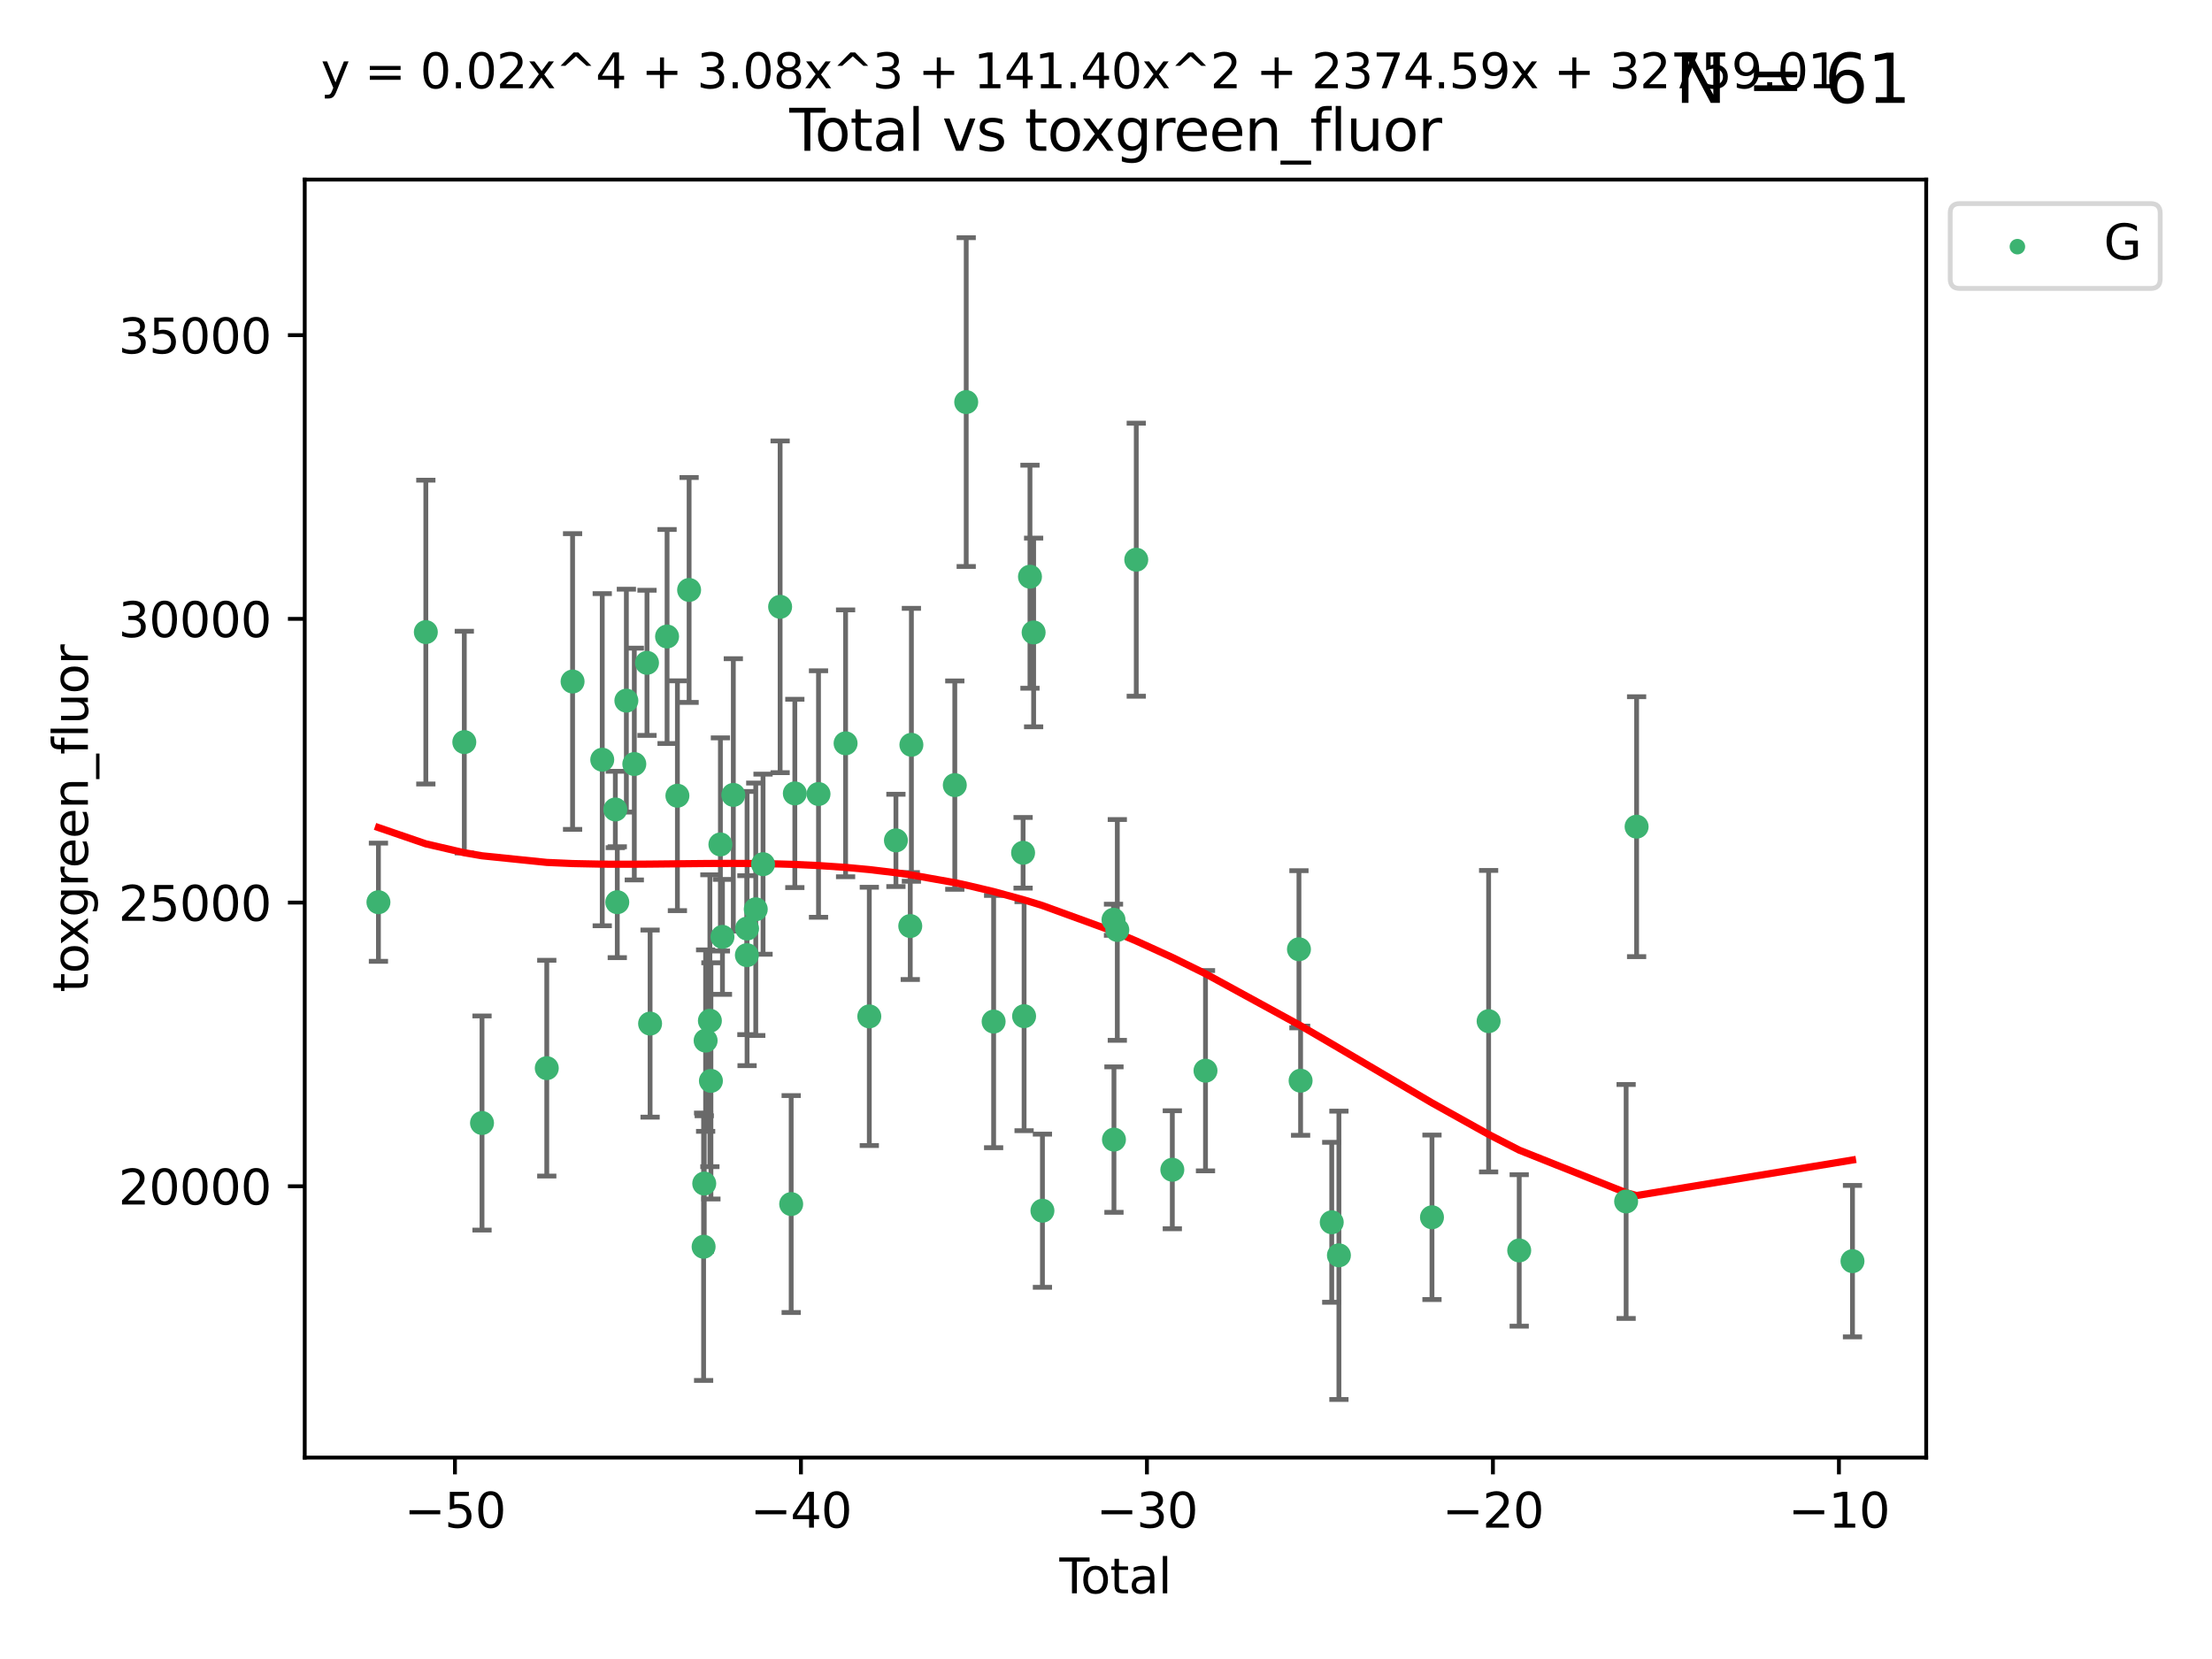 <?xml version="1.0" encoding="utf-8" standalone="no"?>
<!DOCTYPE svg PUBLIC "-//W3C//DTD SVG 1.1//EN"
  "http://www.w3.org/Graphics/SVG/1.1/DTD/svg11.dtd">
<svg xmlns:xlink="http://www.w3.org/1999/xlink" width="460.8pt" height="345.6pt" viewBox="0 0 460.8 345.6" xmlns="http://www.w3.org/2000/svg" version="1.1">
 <defs>
  <style type="text/css">*{stroke-linejoin: round; stroke-linecap: butt}</style>
 </defs>
 <g id="figure_1">
  <g id="patch_1">
   <path d="M 0 345.6 
L 460.8 345.6 
L 460.8 0 
L 0 0 
z
" style="fill: #ffffff"/>
  </g>
  <g id="axes_1">
   <g id="patch_2">
    <path d="M 63.481 303.64 
L 401.26 303.64 
L 401.26 37.411 
L 63.481 37.411 
z
" style="fill: #ffffff"/>
   </g>
   <g id="PathCollection_1">
    <defs>
     <path id="m01a2e2de5c" d="M 0 1.118 
C 0.297 1.118 0.581 1 0.791 0.791 
C 1 0.581 1.118 0.297 1.118 0 
C 1.118 -0.297 1 -0.581 0.791 -0.791 
C 0.581 -1 0.297 -1.118 0 -1.118 
C -0.297 -1.118 -0.581 -1 -0.791 -0.791 
C -1 -0.581 -1.118 -0.297 -1.118 0 
C -1.118 0.297 -1 0.581 -0.791 0.791 
C -0.581 1 -0.297 1.118 0 1.118 
z
" style="stroke: #3cb371"/>
    </defs>
    <g clip-path="url(#pa084e0c311)">
     <use xlink:href="#m01a2e2de5c" x="78.835" y="187.946" style="fill: #3cb371; stroke: #3cb371"/>
     <use xlink:href="#m01a2e2de5c" x="88.709" y="131.677" style="fill: #3cb371; stroke: #3cb371"/>
     <use xlink:href="#m01a2e2de5c" x="96.724" y="154.591" style="fill: #3cb371; stroke: #3cb371"/>
     <use xlink:href="#m01a2e2de5c" x="100.413" y="233.941" style="fill: #3cb371; stroke: #3cb371"/>
     <use xlink:href="#m01a2e2de5c" x="113.903" y="222.517" style="fill: #3cb371; stroke: #3cb371"/>
     <use xlink:href="#m01a2e2de5c" x="119.279" y="141.973" style="fill: #3cb371; stroke: #3cb371"/>
     <use xlink:href="#m01a2e2de5c" x="125.459" y="158.261" style="fill: #3cb371; stroke: #3cb371"/>
     <use xlink:href="#m01a2e2de5c" x="128.186" y="168.628" style="fill: #3cb371; stroke: #3cb371"/>
     <use xlink:href="#m01a2e2de5c" x="128.591" y="187.945" style="fill: #3cb371; stroke: #3cb371"/>
     <use xlink:href="#m01a2e2de5c" x="130.484" y="145.955" style="fill: #3cb371; stroke: #3cb371"/>
     <use xlink:href="#m01a2e2de5c" x="132.138" y="159.162" style="fill: #3cb371; stroke: #3cb371"/>
     <use xlink:href="#m01a2e2de5c" x="134.781" y="138.08" style="fill: #3cb371; stroke: #3cb371"/>
     <use xlink:href="#m01a2e2de5c" x="135.426" y="213.233" style="fill: #3cb371; stroke: #3cb371"/>
     <use xlink:href="#m01a2e2de5c" x="138.963" y="132.594" style="fill: #3cb371; stroke: #3cb371"/>
     <use xlink:href="#m01a2e2de5c" x="141.116" y="165.765" style="fill: #3cb371; stroke: #3cb371"/>
     <use xlink:href="#m01a2e2de5c" x="143.554" y="122.9" style="fill: #3cb371; stroke: #3cb371"/>
     <use xlink:href="#m01a2e2de5c" x="146.575" y="259.72" style="fill: #3cb371; stroke: #3cb371"/>
     <use xlink:href="#m01a2e2de5c" x="146.707" y="246.554" style="fill: #3cb371; stroke: #3cb371"/>
     <use xlink:href="#m01a2e2de5c" x="146.995" y="216.778" style="fill: #3cb371; stroke: #3cb371"/>
     <use xlink:href="#m01a2e2de5c" x="147.883" y="212.64" style="fill: #3cb371; stroke: #3cb371"/>
     <use xlink:href="#m01a2e2de5c" x="148.098" y="225.168" style="fill: #3cb371; stroke: #3cb371"/>
     <use xlink:href="#m01a2e2de5c" x="150.073" y="175.909" style="fill: #3cb371; stroke: #3cb371"/>
     <use xlink:href="#m01a2e2de5c" x="150.501" y="195.169" style="fill: #3cb371; stroke: #3cb371"/>
     <use xlink:href="#m01a2e2de5c" x="152.765" y="165.593" style="fill: #3cb371; stroke: #3cb371"/>
     <use xlink:href="#m01a2e2de5c" x="155.589" y="198.977" style="fill: #3cb371; stroke: #3cb371"/>
     <use xlink:href="#m01a2e2de5c" x="155.629" y="193.435" style="fill: #3cb371; stroke: #3cb371"/>
     <use xlink:href="#m01a2e2de5c" x="157.439" y="189.415" style="fill: #3cb371; stroke: #3cb371"/>
     <use xlink:href="#m01a2e2de5c" x="158.955" y="180.026" style="fill: #3cb371; stroke: #3cb371"/>
     <use xlink:href="#m01a2e2de5c" x="162.514" y="126.409" style="fill: #3cb371; stroke: #3cb371"/>
     <use xlink:href="#m01a2e2de5c" x="164.817" y="250.827" style="fill: #3cb371; stroke: #3cb371"/>
     <use xlink:href="#m01a2e2de5c" x="165.578" y="165.281" style="fill: #3cb371; stroke: #3cb371"/>
     <use xlink:href="#m01a2e2de5c" x="170.511" y="165.409" style="fill: #3cb371; stroke: #3cb371"/>
     <use xlink:href="#m01a2e2de5c" x="176.152" y="154.847" style="fill: #3cb371; stroke: #3cb371"/>
     <use xlink:href="#m01a2e2de5c" x="181.091" y="211.734" style="fill: #3cb371; stroke: #3cb371"/>
     <use xlink:href="#m01a2e2de5c" x="186.638" y="175.07" style="fill: #3cb371; stroke: #3cb371"/>
     <use xlink:href="#m01a2e2de5c" x="189.625" y="192.912" style="fill: #3cb371; stroke: #3cb371"/>
     <use xlink:href="#m01a2e2de5c" x="189.86" y="155.154" style="fill: #3cb371; stroke: #3cb371"/>
     <use xlink:href="#m01a2e2de5c" x="198.902" y="163.553" style="fill: #3cb371; stroke: #3cb371"/>
     <use xlink:href="#m01a2e2de5c" x="201.28" y="83.761" style="fill: #3cb371; stroke: #3cb371"/>
     <use xlink:href="#m01a2e2de5c" x="206.991" y="212.811" style="fill: #3cb371; stroke: #3cb371"/>
     <use xlink:href="#m01a2e2de5c" x="213.129" y="177.65" style="fill: #3cb371; stroke: #3cb371"/>
     <use xlink:href="#m01a2e2de5c" x="213.337" y="211.687" style="fill: #3cb371; stroke: #3cb371"/>
     <use xlink:href="#m01a2e2de5c" x="214.563" y="120.14" style="fill: #3cb371; stroke: #3cb371"/>
     <use xlink:href="#m01a2e2de5c" x="215.324" y="131.75" style="fill: #3cb371; stroke: #3cb371"/>
     <use xlink:href="#m01a2e2de5c" x="217.159" y="252.213" style="fill: #3cb371; stroke: #3cb371"/>
     <use xlink:href="#m01a2e2de5c" x="231.962" y="191.6" style="fill: #3cb371; stroke: #3cb371"/>
     <use xlink:href="#m01a2e2de5c" x="232.059" y="237.4" style="fill: #3cb371; stroke: #3cb371"/>
     <use xlink:href="#m01a2e2de5c" x="232.757" y="193.723" style="fill: #3cb371; stroke: #3cb371"/>
     <use xlink:href="#m01a2e2de5c" x="236.704" y="116.594" style="fill: #3cb371; stroke: #3cb371"/>
     <use xlink:href="#m01a2e2de5c" x="244.216" y="243.679" style="fill: #3cb371; stroke: #3cb371"/>
     <use xlink:href="#m01a2e2de5c" x="251.127" y="223.046" style="fill: #3cb371; stroke: #3cb371"/>
     <use xlink:href="#m01a2e2de5c" x="270.595" y="197.747" style="fill: #3cb371; stroke: #3cb371"/>
     <use xlink:href="#m01a2e2de5c" x="270.938" y="225.128" style="fill: #3cb371; stroke: #3cb371"/>
     <use xlink:href="#m01a2e2de5c" x="277.425" y="254.622" style="fill: #3cb371; stroke: #3cb371"/>
     <use xlink:href="#m01a2e2de5c" x="278.921" y="261.503" style="fill: #3cb371; stroke: #3cb371"/>
     <use xlink:href="#m01a2e2de5c" x="298.308" y="253.581" style="fill: #3cb371; stroke: #3cb371"/>
     <use xlink:href="#m01a2e2de5c" x="310.108" y="212.729" style="fill: #3cb371; stroke: #3cb371"/>
     <use xlink:href="#m01a2e2de5c" x="316.48" y="260.489" style="fill: #3cb371; stroke: #3cb371"/>
     <use xlink:href="#m01a2e2de5c" x="338.753" y="250.284" style="fill: #3cb371; stroke: #3cb371"/>
     <use xlink:href="#m01a2e2de5c" x="340.936" y="172.21" style="fill: #3cb371; stroke: #3cb371"/>
     <use xlink:href="#m01a2e2de5c" x="385.906" y="262.721" style="fill: #3cb371; stroke: #3cb371"/>
    </g>
   </g>
   <g id="matplotlib.axis_1">
    <g id="xtick_1">
     <g id="line2d_1">
      <defs>
       <path id="m165208c254" d="M 0 0 
L 0 3.5 
" style="stroke: #000000; stroke-width: 0.8"/>
      </defs>
      <g>
       <use xlink:href="#m165208c254" x="94.775" y="303.64" style="stroke: #000000; stroke-width: 0.8"/>
      </g>
     </g>
     <g id="text_1">
      <!-- −50 -->
      <g transform="translate(84.222 318.238)scale(0.1 -0.1)">
       <defs>
        <path id="DejaVuSans-2212" d="M 678 2272 
L 4684 2272 
L 4684 1741 
L 678 1741 
L 678 2272 
z
" transform="scale(0.016)"/>
        <path id="DejaVuSans-35" d="M 691 4666 
L 3169 4666 
L 3169 4134 
L 1269 4134 
L 1269 2991 
Q 1406 3038 1543 3061 
Q 1681 3084 1819 3084 
Q 2600 3084 3056 2656 
Q 3513 2228 3513 1497 
Q 3513 744 3044 326 
Q 2575 -91 1722 -91 
Q 1428 -91 1123 -41 
Q 819 9 494 109 
L 494 744 
Q 775 591 1075 516 
Q 1375 441 1709 441 
Q 2250 441 2565 725 
Q 2881 1009 2881 1497 
Q 2881 1984 2565 2268 
Q 2250 2553 1709 2553 
Q 1456 2553 1204 2497 
Q 953 2441 691 2322 
L 691 4666 
z
" transform="scale(0.016)"/>
        <path id="DejaVuSans-30" d="M 2034 4250 
Q 1547 4250 1301 3770 
Q 1056 3291 1056 2328 
Q 1056 1369 1301 889 
Q 1547 409 2034 409 
Q 2525 409 2770 889 
Q 3016 1369 3016 2328 
Q 3016 3291 2770 3770 
Q 2525 4250 2034 4250 
z
M 2034 4750 
Q 2819 4750 3233 4129 
Q 3647 3509 3647 2328 
Q 3647 1150 3233 529 
Q 2819 -91 2034 -91 
Q 1250 -91 836 529 
Q 422 1150 422 2328 
Q 422 3509 836 4129 
Q 1250 4750 2034 4750 
z
" transform="scale(0.016)"/>
       </defs>
       <use xlink:href="#DejaVuSans-2212"/>
       <use xlink:href="#DejaVuSans-35" x="83.789"/>
       <use xlink:href="#DejaVuSans-30" x="147.412"/>
      </g>
     </g>
    </g>
    <g id="xtick_2">
     <g id="line2d_2">
      <g>
       <use xlink:href="#m165208c254" x="166.851" y="303.64" style="stroke: #000000; stroke-width: 0.8"/>
      </g>
     </g>
     <g id="text_2">
      <!-- −40 -->
      <g transform="translate(156.299 318.238)scale(0.1 -0.1)">
       <defs>
        <path id="DejaVuSans-34" d="M 2419 4116 
L 825 1625 
L 2419 1625 
L 2419 4116 
z
M 2253 4666 
L 3047 4666 
L 3047 1625 
L 3713 1625 
L 3713 1100 
L 3047 1100 
L 3047 0 
L 2419 0 
L 2419 1100 
L 313 1100 
L 313 1709 
L 2253 4666 
z
" transform="scale(0.016)"/>
       </defs>
       <use xlink:href="#DejaVuSans-2212"/>
       <use xlink:href="#DejaVuSans-34" x="83.789"/>
       <use xlink:href="#DejaVuSans-30" x="147.412"/>
      </g>
     </g>
    </g>
    <g id="xtick_3">
     <g id="line2d_3">
      <g>
       <use xlink:href="#m165208c254" x="238.928" y="303.64" style="stroke: #000000; stroke-width: 0.8"/>
      </g>
     </g>
     <g id="text_3">
      <!-- −30 -->
      <g transform="translate(228.376 318.238)scale(0.1 -0.1)">
       <defs>
        <path id="DejaVuSans-33" d="M 2597 2516 
Q 3050 2419 3304 2112 
Q 3559 1806 3559 1356 
Q 3559 666 3084 287 
Q 2609 -91 1734 -91 
Q 1441 -91 1130 -33 
Q 819 25 488 141 
L 488 750 
Q 750 597 1062 519 
Q 1375 441 1716 441 
Q 2309 441 2620 675 
Q 2931 909 2931 1356 
Q 2931 1769 2642 2001 
Q 2353 2234 1838 2234 
L 1294 2234 
L 1294 2753 
L 1863 2753 
Q 2328 2753 2575 2939 
Q 2822 3125 2822 3475 
Q 2822 3834 2567 4026 
Q 2313 4219 1838 4219 
Q 1578 4219 1281 4162 
Q 984 4106 628 3988 
L 628 4550 
Q 988 4650 1302 4700 
Q 1616 4750 1894 4750 
Q 2613 4750 3031 4423 
Q 3450 4097 3450 3541 
Q 3450 3153 3228 2886 
Q 3006 2619 2597 2516 
z
" transform="scale(0.016)"/>
       </defs>
       <use xlink:href="#DejaVuSans-2212"/>
       <use xlink:href="#DejaVuSans-33" x="83.789"/>
       <use xlink:href="#DejaVuSans-30" x="147.412"/>
      </g>
     </g>
    </g>
    <g id="xtick_4">
     <g id="line2d_4">
      <g>
       <use xlink:href="#m165208c254" x="311.005" y="303.64" style="stroke: #000000; stroke-width: 0.8"/>
      </g>
     </g>
     <g id="text_4">
      <!-- −20 -->
      <g transform="translate(300.452 318.238)scale(0.1 -0.1)">
       <defs>
        <path id="DejaVuSans-32" d="M 1228 531 
L 3431 531 
L 3431 0 
L 469 0 
L 469 531 
Q 828 903 1448 1529 
Q 2069 2156 2228 2338 
Q 2531 2678 2651 2914 
Q 2772 3150 2772 3378 
Q 2772 3750 2511 3984 
Q 2250 4219 1831 4219 
Q 1534 4219 1204 4116 
Q 875 4013 500 3803 
L 500 4441 
Q 881 4594 1212 4672 
Q 1544 4750 1819 4750 
Q 2544 4750 2975 4387 
Q 3406 4025 3406 3419 
Q 3406 3131 3298 2873 
Q 3191 2616 2906 2266 
Q 2828 2175 2409 1742 
Q 1991 1309 1228 531 
z
" transform="scale(0.016)"/>
       </defs>
       <use xlink:href="#DejaVuSans-2212"/>
       <use xlink:href="#DejaVuSans-32" x="83.789"/>
       <use xlink:href="#DejaVuSans-30" x="147.412"/>
      </g>
     </g>
    </g>
    <g id="xtick_5">
     <g id="line2d_5">
      <g>
       <use xlink:href="#m165208c254" x="383.081" y="303.64" style="stroke: #000000; stroke-width: 0.8"/>
      </g>
     </g>
     <g id="text_5">
      <!-- −10 -->
      <g transform="translate(372.529 318.238)scale(0.1 -0.1)">
       <defs>
        <path id="DejaVuSans-31" d="M 794 531 
L 1825 531 
L 1825 4091 
L 703 3866 
L 703 4441 
L 1819 4666 
L 2450 4666 
L 2450 531 
L 3481 531 
L 3481 0 
L 794 0 
L 794 531 
z
" transform="scale(0.016)"/>
       </defs>
       <use xlink:href="#DejaVuSans-2212"/>
       <use xlink:href="#DejaVuSans-31" x="83.789"/>
       <use xlink:href="#DejaVuSans-30" x="147.412"/>
      </g>
     </g>
    </g>
    <g id="text_6">
     <!-- Total -->
     <g transform="translate(220.694 331.917)scale(0.1 -0.1)">
      <defs>
       <path id="DejaVuSans-54" d="M -19 4666 
L 3928 4666 
L 3928 4134 
L 2272 4134 
L 2272 0 
L 1638 0 
L 1638 4134 
L -19 4134 
L -19 4666 
z
" transform="scale(0.016)"/>
       <path id="DejaVuSans-6f" d="M 1959 3097 
Q 1497 3097 1228 2736 
Q 959 2375 959 1747 
Q 959 1119 1226 758 
Q 1494 397 1959 397 
Q 2419 397 2687 759 
Q 2956 1122 2956 1747 
Q 2956 2369 2687 2733 
Q 2419 3097 1959 3097 
z
M 1959 3584 
Q 2709 3584 3137 3096 
Q 3566 2609 3566 1747 
Q 3566 888 3137 398 
Q 2709 -91 1959 -91 
Q 1206 -91 779 398 
Q 353 888 353 1747 
Q 353 2609 779 3096 
Q 1206 3584 1959 3584 
z
" transform="scale(0.016)"/>
       <path id="DejaVuSans-74" d="M 1172 4494 
L 1172 3500 
L 2356 3500 
L 2356 3053 
L 1172 3053 
L 1172 1153 
Q 1172 725 1289 603 
Q 1406 481 1766 481 
L 2356 481 
L 2356 0 
L 1766 0 
Q 1100 0 847 248 
Q 594 497 594 1153 
L 594 3053 
L 172 3053 
L 172 3500 
L 594 3500 
L 594 4494 
L 1172 4494 
z
" transform="scale(0.016)"/>
       <path id="DejaVuSans-61" d="M 2194 1759 
Q 1497 1759 1228 1600 
Q 959 1441 959 1056 
Q 959 750 1161 570 
Q 1363 391 1709 391 
Q 2188 391 2477 730 
Q 2766 1069 2766 1631 
L 2766 1759 
L 2194 1759 
z
M 3341 1997 
L 3341 0 
L 2766 0 
L 2766 531 
Q 2569 213 2275 61 
Q 1981 -91 1556 -91 
Q 1019 -91 701 211 
Q 384 513 384 1019 
Q 384 1609 779 1909 
Q 1175 2209 1959 2209 
L 2766 2209 
L 2766 2266 
Q 2766 2663 2505 2880 
Q 2244 3097 1772 3097 
Q 1472 3097 1187 3025 
Q 903 2953 641 2809 
L 641 3341 
Q 956 3463 1253 3523 
Q 1550 3584 1831 3584 
Q 2591 3584 2966 3190 
Q 3341 2797 3341 1997 
z
" transform="scale(0.016)"/>
       <path id="DejaVuSans-6c" d="M 603 4863 
L 1178 4863 
L 1178 0 
L 603 0 
L 603 4863 
z
" transform="scale(0.016)"/>
      </defs>
      <use xlink:href="#DejaVuSans-54"/>
      <use xlink:href="#DejaVuSans-6f" x="44.084"/>
      <use xlink:href="#DejaVuSans-74" x="105.266"/>
      <use xlink:href="#DejaVuSans-61" x="144.475"/>
      <use xlink:href="#DejaVuSans-6c" x="205.754"/>
     </g>
    </g>
   </g>
   <g id="matplotlib.axis_2">
    <g id="ytick_1">
     <g id="line2d_6">
      <defs>
       <path id="mde92e316ca" d="M 0 0 
L -3.5 0 
" style="stroke: #000000; stroke-width: 0.8"/>
      </defs>
      <g>
       <use xlink:href="#mde92e316ca" x="63.481" y="247.123" style="stroke: #000000; stroke-width: 0.8"/>
      </g>
     </g>
     <g id="text_7">
      <!-- 20000 -->
      <g transform="translate(24.669 250.922)scale(0.1 -0.1)">
       <use xlink:href="#DejaVuSans-32"/>
       <use xlink:href="#DejaVuSans-30" x="63.623"/>
       <use xlink:href="#DejaVuSans-30" x="127.246"/>
       <use xlink:href="#DejaVuSans-30" x="190.869"/>
       <use xlink:href="#DejaVuSans-30" x="254.492"/>
      </g>
     </g>
    </g>
    <g id="ytick_2">
     <g id="line2d_7">
      <g>
       <use xlink:href="#mde92e316ca" x="63.481" y="188.022" style="stroke: #000000; stroke-width: 0.8"/>
      </g>
     </g>
     <g id="text_8">
      <!-- 25000 -->
      <g transform="translate(24.669 191.822)scale(0.1 -0.1)">
       <use xlink:href="#DejaVuSans-32"/>
       <use xlink:href="#DejaVuSans-35" x="63.623"/>
       <use xlink:href="#DejaVuSans-30" x="127.246"/>
       <use xlink:href="#DejaVuSans-30" x="190.869"/>
       <use xlink:href="#DejaVuSans-30" x="254.492"/>
      </g>
     </g>
    </g>
    <g id="ytick_3">
     <g id="line2d_8">
      <g>
       <use xlink:href="#mde92e316ca" x="63.481" y="128.922" style="stroke: #000000; stroke-width: 0.8"/>
      </g>
     </g>
     <g id="text_9">
      <!-- 30000 -->
      <g transform="translate(24.669 132.721)scale(0.1 -0.1)">
       <use xlink:href="#DejaVuSans-33"/>
       <use xlink:href="#DejaVuSans-30" x="63.623"/>
       <use xlink:href="#DejaVuSans-30" x="127.246"/>
       <use xlink:href="#DejaVuSans-30" x="190.869"/>
       <use xlink:href="#DejaVuSans-30" x="254.492"/>
      </g>
     </g>
    </g>
    <g id="ytick_4">
     <g id="line2d_9">
      <g>
       <use xlink:href="#mde92e316ca" x="63.481" y="69.821" style="stroke: #000000; stroke-width: 0.8"/>
      </g>
     </g>
     <g id="text_10">
      <!-- 35000 -->
      <g transform="translate(24.669 73.62)scale(0.1 -0.1)">
       <use xlink:href="#DejaVuSans-33"/>
       <use xlink:href="#DejaVuSans-35" x="63.623"/>
       <use xlink:href="#DejaVuSans-30" x="127.246"/>
       <use xlink:href="#DejaVuSans-30" x="190.869"/>
       <use xlink:href="#DejaVuSans-30" x="254.492"/>
      </g>
     </g>
    </g>
    <g id="text_11">
     <!-- toxgreen_fluor -->
     <g transform="translate(18.311 206.72)rotate(-90)scale(0.1 -0.1)">
      <defs>
       <path id="DejaVuSans-78" d="M 3513 3500 
L 2247 1797 
L 3578 0 
L 2900 0 
L 1881 1375 
L 863 0 
L 184 0 
L 1544 1831 
L 300 3500 
L 978 3500 
L 1906 2253 
L 2834 3500 
L 3513 3500 
z
" transform="scale(0.016)"/>
       <path id="DejaVuSans-67" d="M 2906 1791 
Q 2906 2416 2648 2759 
Q 2391 3103 1925 3103 
Q 1463 3103 1205 2759 
Q 947 2416 947 1791 
Q 947 1169 1205 825 
Q 1463 481 1925 481 
Q 2391 481 2648 825 
Q 2906 1169 2906 1791 
z
M 3481 434 
Q 3481 -459 3084 -895 
Q 2688 -1331 1869 -1331 
Q 1566 -1331 1297 -1286 
Q 1028 -1241 775 -1147 
L 775 -588 
Q 1028 -725 1275 -790 
Q 1522 -856 1778 -856 
Q 2344 -856 2625 -561 
Q 2906 -266 2906 331 
L 2906 616 
Q 2728 306 2450 153 
Q 2172 0 1784 0 
Q 1141 0 747 490 
Q 353 981 353 1791 
Q 353 2603 747 3093 
Q 1141 3584 1784 3584 
Q 2172 3584 2450 3431 
Q 2728 3278 2906 2969 
L 2906 3500 
L 3481 3500 
L 3481 434 
z
" transform="scale(0.016)"/>
       <path id="DejaVuSans-72" d="M 2631 2963 
Q 2534 3019 2420 3045 
Q 2306 3072 2169 3072 
Q 1681 3072 1420 2755 
Q 1159 2438 1159 1844 
L 1159 0 
L 581 0 
L 581 3500 
L 1159 3500 
L 1159 2956 
Q 1341 3275 1631 3429 
Q 1922 3584 2338 3584 
Q 2397 3584 2469 3576 
Q 2541 3569 2628 3553 
L 2631 2963 
z
" transform="scale(0.016)"/>
       <path id="DejaVuSans-65" d="M 3597 1894 
L 3597 1613 
L 953 1613 
Q 991 1019 1311 708 
Q 1631 397 2203 397 
Q 2534 397 2845 478 
Q 3156 559 3463 722 
L 3463 178 
Q 3153 47 2828 -22 
Q 2503 -91 2169 -91 
Q 1331 -91 842 396 
Q 353 884 353 1716 
Q 353 2575 817 3079 
Q 1281 3584 2069 3584 
Q 2775 3584 3186 3129 
Q 3597 2675 3597 1894 
z
M 3022 2063 
Q 3016 2534 2758 2815 
Q 2500 3097 2075 3097 
Q 1594 3097 1305 2825 
Q 1016 2553 972 2059 
L 3022 2063 
z
" transform="scale(0.016)"/>
       <path id="DejaVuSans-6e" d="M 3513 2113 
L 3513 0 
L 2938 0 
L 2938 2094 
Q 2938 2591 2744 2837 
Q 2550 3084 2163 3084 
Q 1697 3084 1428 2787 
Q 1159 2491 1159 1978 
L 1159 0 
L 581 0 
L 581 3500 
L 1159 3500 
L 1159 2956 
Q 1366 3272 1645 3428 
Q 1925 3584 2291 3584 
Q 2894 3584 3203 3211 
Q 3513 2838 3513 2113 
z
" transform="scale(0.016)"/>
       <path id="DejaVuSans-5f" d="M 3263 -1063 
L 3263 -1509 
L -63 -1509 
L -63 -1063 
L 3263 -1063 
z
" transform="scale(0.016)"/>
       <path id="DejaVuSans-66" d="M 2375 4863 
L 2375 4384 
L 1825 4384 
Q 1516 4384 1395 4259 
Q 1275 4134 1275 3809 
L 1275 3500 
L 2222 3500 
L 2222 3053 
L 1275 3053 
L 1275 0 
L 697 0 
L 697 3053 
L 147 3053 
L 147 3500 
L 697 3500 
L 697 3744 
Q 697 4328 969 4595 
Q 1241 4863 1831 4863 
L 2375 4863 
z
" transform="scale(0.016)"/>
       <path id="DejaVuSans-75" d="M 544 1381 
L 544 3500 
L 1119 3500 
L 1119 1403 
Q 1119 906 1312 657 
Q 1506 409 1894 409 
Q 2359 409 2629 706 
Q 2900 1003 2900 1516 
L 2900 3500 
L 3475 3500 
L 3475 0 
L 2900 0 
L 2900 538 
Q 2691 219 2414 64 
Q 2138 -91 1772 -91 
Q 1169 -91 856 284 
Q 544 659 544 1381 
z
M 1991 3584 
L 1991 3584 
z
" transform="scale(0.016)"/>
      </defs>
      <use xlink:href="#DejaVuSans-74"/>
      <use xlink:href="#DejaVuSans-6f" x="39.209"/>
      <use xlink:href="#DejaVuSans-78" x="97.266"/>
      <use xlink:href="#DejaVuSans-67" x="156.445"/>
      <use xlink:href="#DejaVuSans-72" x="219.922"/>
      <use xlink:href="#DejaVuSans-65" x="258.785"/>
      <use xlink:href="#DejaVuSans-65" x="320.309"/>
      <use xlink:href="#DejaVuSans-6e" x="381.832"/>
      <use xlink:href="#DejaVuSans-5f" x="445.211"/>
      <use xlink:href="#DejaVuSans-66" x="495.211"/>
      <use xlink:href="#DejaVuSans-6c" x="530.416"/>
      <use xlink:href="#DejaVuSans-75" x="558.199"/>
      <use xlink:href="#DejaVuSans-6f" x="621.578"/>
      <use xlink:href="#DejaVuSans-72" x="682.76"/>
     </g>
    </g>
   </g>
   <g id="LineCollection_1">
    <path d="M 78.835 200.256 
L 78.835 175.636 
" clip-path="url(#pa084e0c311)" style="fill: none; stroke: #696969"/>
    <path d="M 88.709 163.32 
L 88.709 100.034 
" clip-path="url(#pa084e0c311)" style="fill: none; stroke: #696969"/>
    <path d="M 96.724 177.684 
L 96.724 131.498 
" clip-path="url(#pa084e0c311)" style="fill: none; stroke: #696969"/>
    <path d="M 100.413 256.244 
L 100.413 211.638 
" clip-path="url(#pa084e0c311)" style="fill: none; stroke: #696969"/>
    <path d="M 113.903 244.996 
L 113.903 200.039 
" clip-path="url(#pa084e0c311)" style="fill: none; stroke: #696969"/>
    <path d="M 119.279 172.774 
L 119.279 111.171 
" clip-path="url(#pa084e0c311)" style="fill: none; stroke: #696969"/>
    <path d="M 125.459 192.858 
L 125.459 123.664 
" clip-path="url(#pa084e0c311)" style="fill: none; stroke: #696969"/>
    <path d="M 128.186 176.586 
L 128.186 160.669 
" clip-path="url(#pa084e0c311)" style="fill: none; stroke: #696969"/>
    <path d="M 128.591 199.496 
L 128.591 176.394 
" clip-path="url(#pa084e0c311)" style="fill: none; stroke: #696969"/>
    <path d="M 130.484 169.169 
L 130.484 122.74 
" clip-path="url(#pa084e0c311)" style="fill: none; stroke: #696969"/>
    <path d="M 132.138 183.304 
L 132.138 135.02 
" clip-path="url(#pa084e0c311)" style="fill: none; stroke: #696969"/>
    <path d="M 134.781 153.196 
L 134.781 122.964 
" clip-path="url(#pa084e0c311)" style="fill: none; stroke: #696969"/>
    <path d="M 135.426 232.722 
L 135.426 193.743 
" clip-path="url(#pa084e0c311)" style="fill: none; stroke: #696969"/>
    <path d="M 138.963 154.887 
L 138.963 110.301 
" clip-path="url(#pa084e0c311)" style="fill: none; stroke: #696969"/>
    <path d="M 141.116 189.703 
L 141.116 141.826 
" clip-path="url(#pa084e0c311)" style="fill: none; stroke: #696969"/>
    <path d="M 143.554 146.324 
L 143.554 99.476 
" clip-path="url(#pa084e0c311)" style="fill: none; stroke: #696969"/>
    <path d="M 146.575 287.572 
L 146.575 231.867 
" clip-path="url(#pa084e0c311)" style="fill: none; stroke: #696969"/>
    <path d="M 146.707 260.677 
L 146.707 232.432 
" clip-path="url(#pa084e0c311)" style="fill: none; stroke: #696969"/>
    <path d="M 146.995 235.676 
L 146.995 197.88 
" clip-path="url(#pa084e0c311)" style="fill: none; stroke: #696969"/>
    <path d="M 147.883 243.042 
L 147.883 182.237 
" clip-path="url(#pa084e0c311)" style="fill: none; stroke: #696969"/>
    <path d="M 148.098 249.772 
L 148.098 200.565 
" clip-path="url(#pa084e0c311)" style="fill: none; stroke: #696969"/>
    <path d="M 150.073 198.106 
L 150.073 153.711 
" clip-path="url(#pa084e0c311)" style="fill: none; stroke: #696969"/>
    <path d="M 150.501 207.139 
L 150.501 183.198 
" clip-path="url(#pa084e0c311)" style="fill: none; stroke: #696969"/>
    <path d="M 152.765 193.968 
L 152.765 137.219 
" clip-path="url(#pa084e0c311)" style="fill: none; stroke: #696969"/>
    <path d="M 155.589 215.531 
L 155.589 182.424 
" clip-path="url(#pa084e0c311)" style="fill: none; stroke: #696969"/>
    <path d="M 155.629 221.996 
L 155.629 164.873 
" clip-path="url(#pa084e0c311)" style="fill: none; stroke: #696969"/>
    <path d="M 157.439 215.707 
L 157.439 163.124 
" clip-path="url(#pa084e0c311)" style="fill: none; stroke: #696969"/>
    <path d="M 158.955 198.784 
L 158.955 161.268 
" clip-path="url(#pa084e0c311)" style="fill: none; stroke: #696969"/>
    <path d="M 162.514 160.959 
L 162.514 91.859 
" clip-path="url(#pa084e0c311)" style="fill: none; stroke: #696969"/>
    <path d="M 164.817 273.422 
L 164.817 228.232 
" clip-path="url(#pa084e0c311)" style="fill: none; stroke: #696969"/>
    <path d="M 165.578 184.897 
L 165.578 145.666 
" clip-path="url(#pa084e0c311)" style="fill: none; stroke: #696969"/>
    <path d="M 170.511 191.082 
L 170.511 139.736 
" clip-path="url(#pa084e0c311)" style="fill: none; stroke: #696969"/>
    <path d="M 176.152 182.646 
L 176.152 127.049 
" clip-path="url(#pa084e0c311)" style="fill: none; stroke: #696969"/>
    <path d="M 181.091 238.639 
L 181.091 184.828 
" clip-path="url(#pa084e0c311)" style="fill: none; stroke: #696969"/>
    <path d="M 186.638 184.683 
L 186.638 165.457 
" clip-path="url(#pa084e0c311)" style="fill: none; stroke: #696969"/>
    <path d="M 189.625 204.052 
L 189.625 181.771 
" clip-path="url(#pa084e0c311)" style="fill: none; stroke: #696969"/>
    <path d="M 189.86 183.582 
L 189.86 126.727 
" clip-path="url(#pa084e0c311)" style="fill: none; stroke: #696969"/>
    <path d="M 198.902 185.254 
L 198.902 141.852 
" clip-path="url(#pa084e0c311)" style="fill: none; stroke: #696969"/>
    <path d="M 201.28 118.009 
L 201.28 49.513 
" clip-path="url(#pa084e0c311)" style="fill: none; stroke: #696969"/>
    <path d="M 206.991 239.089 
L 206.991 186.533 
" clip-path="url(#pa084e0c311)" style="fill: none; stroke: #696969"/>
    <path d="M 213.129 185.01 
L 213.129 170.291 
" clip-path="url(#pa084e0c311)" style="fill: none; stroke: #696969"/>
    <path d="M 213.337 235.54 
L 213.337 187.835 
" clip-path="url(#pa084e0c311)" style="fill: none; stroke: #696969"/>
    <path d="M 214.563 143.37 
L 214.563 96.91 
" clip-path="url(#pa084e0c311)" style="fill: none; stroke: #696969"/>
    <path d="M 215.324 151.407 
L 215.324 112.093 
" clip-path="url(#pa084e0c311)" style="fill: none; stroke: #696969"/>
    <path d="M 217.159 268.163 
L 217.159 236.263 
" clip-path="url(#pa084e0c311)" style="fill: none; stroke: #696969"/>
    <path d="M 231.962 194.842 
L 231.962 188.358 
" clip-path="url(#pa084e0c311)" style="fill: none; stroke: #696969"/>
    <path d="M 232.059 252.551 
L 232.059 222.248 
" clip-path="url(#pa084e0c311)" style="fill: none; stroke: #696969"/>
    <path d="M 232.757 216.719 
L 232.757 170.727 
" clip-path="url(#pa084e0c311)" style="fill: none; stroke: #696969"/>
    <path d="M 236.704 145.034 
L 236.704 88.154 
" clip-path="url(#pa084e0c311)" style="fill: none; stroke: #696969"/>
    <path d="M 244.216 255.971 
L 244.216 231.388 
" clip-path="url(#pa084e0c311)" style="fill: none; stroke: #696969"/>
    <path d="M 251.127 243.911 
L 251.127 202.182 
" clip-path="url(#pa084e0c311)" style="fill: none; stroke: #696969"/>
    <path d="M 270.595 214.119 
L 270.595 181.374 
" clip-path="url(#pa084e0c311)" style="fill: none; stroke: #696969"/>
    <path d="M 270.938 236.505 
L 270.938 213.752 
" clip-path="url(#pa084e0c311)" style="fill: none; stroke: #696969"/>
    <path d="M 277.425 271.283 
L 277.425 237.961 
" clip-path="url(#pa084e0c311)" style="fill: none; stroke: #696969"/>
    <path d="M 278.921 291.539 
L 278.921 231.468 
" clip-path="url(#pa084e0c311)" style="fill: none; stroke: #696969"/>
    <path d="M 298.308 270.715 
L 298.308 236.448 
" clip-path="url(#pa084e0c311)" style="fill: none; stroke: #696969"/>
    <path d="M 310.108 244.129 
L 310.108 181.328 
" clip-path="url(#pa084e0c311)" style="fill: none; stroke: #696969"/>
    <path d="M 316.48 276.266 
L 316.48 244.711 
" clip-path="url(#pa084e0c311)" style="fill: none; stroke: #696969"/>
    <path d="M 338.753 274.651 
L 338.753 225.918 
" clip-path="url(#pa084e0c311)" style="fill: none; stroke: #696969"/>
    <path d="M 340.936 199.285 
L 340.936 145.136 
" clip-path="url(#pa084e0c311)" style="fill: none; stroke: #696969"/>
    <path d="M 385.906 278.495 
L 385.906 246.947 
" clip-path="url(#pa084e0c311)" style="fill: none; stroke: #696969"/>
   </g>
   <g id="line2d_10">
    <defs>
     <path id="m7a674fb487" d="M 2 0 
L -2 -0 
" style="stroke: #696969"/>
    </defs>
    <g clip-path="url(#pa084e0c311)">
     <use xlink:href="#m7a674fb487" x="78.835" y="200.256" style="fill: #696969; stroke: #696969"/>
     <use xlink:href="#m7a674fb487" x="88.709" y="163.32" style="fill: #696969; stroke: #696969"/>
     <use xlink:href="#m7a674fb487" x="96.724" y="177.684" style="fill: #696969; stroke: #696969"/>
     <use xlink:href="#m7a674fb487" x="100.413" y="256.244" style="fill: #696969; stroke: #696969"/>
     <use xlink:href="#m7a674fb487" x="113.903" y="244.996" style="fill: #696969; stroke: #696969"/>
     <use xlink:href="#m7a674fb487" x="119.279" y="172.774" style="fill: #696969; stroke: #696969"/>
     <use xlink:href="#m7a674fb487" x="125.459" y="192.858" style="fill: #696969; stroke: #696969"/>
     <use xlink:href="#m7a674fb487" x="128.186" y="176.586" style="fill: #696969; stroke: #696969"/>
     <use xlink:href="#m7a674fb487" x="128.591" y="199.496" style="fill: #696969; stroke: #696969"/>
     <use xlink:href="#m7a674fb487" x="130.484" y="169.169" style="fill: #696969; stroke: #696969"/>
     <use xlink:href="#m7a674fb487" x="132.138" y="183.304" style="fill: #696969; stroke: #696969"/>
     <use xlink:href="#m7a674fb487" x="134.781" y="153.196" style="fill: #696969; stroke: #696969"/>
     <use xlink:href="#m7a674fb487" x="135.426" y="232.722" style="fill: #696969; stroke: #696969"/>
     <use xlink:href="#m7a674fb487" x="138.963" y="154.887" style="fill: #696969; stroke: #696969"/>
     <use xlink:href="#m7a674fb487" x="141.116" y="189.703" style="fill: #696969; stroke: #696969"/>
     <use xlink:href="#m7a674fb487" x="143.554" y="146.324" style="fill: #696969; stroke: #696969"/>
     <use xlink:href="#m7a674fb487" x="146.575" y="287.572" style="fill: #696969; stroke: #696969"/>
     <use xlink:href="#m7a674fb487" x="146.707" y="260.677" style="fill: #696969; stroke: #696969"/>
     <use xlink:href="#m7a674fb487" x="146.995" y="235.676" style="fill: #696969; stroke: #696969"/>
     <use xlink:href="#m7a674fb487" x="147.883" y="243.042" style="fill: #696969; stroke: #696969"/>
     <use xlink:href="#m7a674fb487" x="148.098" y="249.772" style="fill: #696969; stroke: #696969"/>
     <use xlink:href="#m7a674fb487" x="150.073" y="198.106" style="fill: #696969; stroke: #696969"/>
     <use xlink:href="#m7a674fb487" x="150.501" y="207.139" style="fill: #696969; stroke: #696969"/>
     <use xlink:href="#m7a674fb487" x="152.765" y="193.968" style="fill: #696969; stroke: #696969"/>
     <use xlink:href="#m7a674fb487" x="155.589" y="215.531" style="fill: #696969; stroke: #696969"/>
     <use xlink:href="#m7a674fb487" x="155.629" y="221.996" style="fill: #696969; stroke: #696969"/>
     <use xlink:href="#m7a674fb487" x="157.439" y="215.707" style="fill: #696969; stroke: #696969"/>
     <use xlink:href="#m7a674fb487" x="158.955" y="198.784" style="fill: #696969; stroke: #696969"/>
     <use xlink:href="#m7a674fb487" x="162.514" y="160.959" style="fill: #696969; stroke: #696969"/>
     <use xlink:href="#m7a674fb487" x="164.817" y="273.422" style="fill: #696969; stroke: #696969"/>
     <use xlink:href="#m7a674fb487" x="165.578" y="184.897" style="fill: #696969; stroke: #696969"/>
     <use xlink:href="#m7a674fb487" x="170.511" y="191.082" style="fill: #696969; stroke: #696969"/>
     <use xlink:href="#m7a674fb487" x="176.152" y="182.646" style="fill: #696969; stroke: #696969"/>
     <use xlink:href="#m7a674fb487" x="181.091" y="238.639" style="fill: #696969; stroke: #696969"/>
     <use xlink:href="#m7a674fb487" x="186.638" y="184.683" style="fill: #696969; stroke: #696969"/>
     <use xlink:href="#m7a674fb487" x="189.625" y="204.052" style="fill: #696969; stroke: #696969"/>
     <use xlink:href="#m7a674fb487" x="189.86" y="183.582" style="fill: #696969; stroke: #696969"/>
     <use xlink:href="#m7a674fb487" x="198.902" y="185.254" style="fill: #696969; stroke: #696969"/>
     <use xlink:href="#m7a674fb487" x="201.28" y="118.009" style="fill: #696969; stroke: #696969"/>
     <use xlink:href="#m7a674fb487" x="206.991" y="239.089" style="fill: #696969; stroke: #696969"/>
     <use xlink:href="#m7a674fb487" x="213.129" y="185.01" style="fill: #696969; stroke: #696969"/>
     <use xlink:href="#m7a674fb487" x="213.337" y="235.54" style="fill: #696969; stroke: #696969"/>
     <use xlink:href="#m7a674fb487" x="214.563" y="143.37" style="fill: #696969; stroke: #696969"/>
     <use xlink:href="#m7a674fb487" x="215.324" y="151.407" style="fill: #696969; stroke: #696969"/>
     <use xlink:href="#m7a674fb487" x="217.159" y="268.163" style="fill: #696969; stroke: #696969"/>
     <use xlink:href="#m7a674fb487" x="231.962" y="194.842" style="fill: #696969; stroke: #696969"/>
     <use xlink:href="#m7a674fb487" x="232.059" y="252.551" style="fill: #696969; stroke: #696969"/>
     <use xlink:href="#m7a674fb487" x="232.757" y="216.719" style="fill: #696969; stroke: #696969"/>
     <use xlink:href="#m7a674fb487" x="236.704" y="145.034" style="fill: #696969; stroke: #696969"/>
     <use xlink:href="#m7a674fb487" x="244.216" y="255.971" style="fill: #696969; stroke: #696969"/>
     <use xlink:href="#m7a674fb487" x="251.127" y="243.911" style="fill: #696969; stroke: #696969"/>
     <use xlink:href="#m7a674fb487" x="270.595" y="214.119" style="fill: #696969; stroke: #696969"/>
     <use xlink:href="#m7a674fb487" x="270.938" y="236.505" style="fill: #696969; stroke: #696969"/>
     <use xlink:href="#m7a674fb487" x="277.425" y="271.283" style="fill: #696969; stroke: #696969"/>
     <use xlink:href="#m7a674fb487" x="278.921" y="291.539" style="fill: #696969; stroke: #696969"/>
     <use xlink:href="#m7a674fb487" x="298.308" y="270.715" style="fill: #696969; stroke: #696969"/>
     <use xlink:href="#m7a674fb487" x="310.108" y="244.129" style="fill: #696969; stroke: #696969"/>
     <use xlink:href="#m7a674fb487" x="316.48" y="276.266" style="fill: #696969; stroke: #696969"/>
     <use xlink:href="#m7a674fb487" x="338.753" y="274.651" style="fill: #696969; stroke: #696969"/>
     <use xlink:href="#m7a674fb487" x="340.936" y="199.285" style="fill: #696969; stroke: #696969"/>
     <use xlink:href="#m7a674fb487" x="385.906" y="278.495" style="fill: #696969; stroke: #696969"/>
    </g>
   </g>
   <g id="line2d_11">
    <g clip-path="url(#pa084e0c311)">
     <use xlink:href="#m7a674fb487" x="78.835" y="175.636" style="fill: #696969; stroke: #696969"/>
     <use xlink:href="#m7a674fb487" x="88.709" y="100.034" style="fill: #696969; stroke: #696969"/>
     <use xlink:href="#m7a674fb487" x="96.724" y="131.498" style="fill: #696969; stroke: #696969"/>
     <use xlink:href="#m7a674fb487" x="100.413" y="211.638" style="fill: #696969; stroke: #696969"/>
     <use xlink:href="#m7a674fb487" x="113.903" y="200.039" style="fill: #696969; stroke: #696969"/>
     <use xlink:href="#m7a674fb487" x="119.279" y="111.171" style="fill: #696969; stroke: #696969"/>
     <use xlink:href="#m7a674fb487" x="125.459" y="123.664" style="fill: #696969; stroke: #696969"/>
     <use xlink:href="#m7a674fb487" x="128.186" y="160.669" style="fill: #696969; stroke: #696969"/>
     <use xlink:href="#m7a674fb487" x="128.591" y="176.394" style="fill: #696969; stroke: #696969"/>
     <use xlink:href="#m7a674fb487" x="130.484" y="122.74" style="fill: #696969; stroke: #696969"/>
     <use xlink:href="#m7a674fb487" x="132.138" y="135.02" style="fill: #696969; stroke: #696969"/>
     <use xlink:href="#m7a674fb487" x="134.781" y="122.964" style="fill: #696969; stroke: #696969"/>
     <use xlink:href="#m7a674fb487" x="135.426" y="193.743" style="fill: #696969; stroke: #696969"/>
     <use xlink:href="#m7a674fb487" x="138.963" y="110.301" style="fill: #696969; stroke: #696969"/>
     <use xlink:href="#m7a674fb487" x="141.116" y="141.826" style="fill: #696969; stroke: #696969"/>
     <use xlink:href="#m7a674fb487" x="143.554" y="99.476" style="fill: #696969; stroke: #696969"/>
     <use xlink:href="#m7a674fb487" x="146.575" y="231.867" style="fill: #696969; stroke: #696969"/>
     <use xlink:href="#m7a674fb487" x="146.707" y="232.432" style="fill: #696969; stroke: #696969"/>
     <use xlink:href="#m7a674fb487" x="146.995" y="197.88" style="fill: #696969; stroke: #696969"/>
     <use xlink:href="#m7a674fb487" x="147.883" y="182.237" style="fill: #696969; stroke: #696969"/>
     <use xlink:href="#m7a674fb487" x="148.098" y="200.565" style="fill: #696969; stroke: #696969"/>
     <use xlink:href="#m7a674fb487" x="150.073" y="153.711" style="fill: #696969; stroke: #696969"/>
     <use xlink:href="#m7a674fb487" x="150.501" y="183.198" style="fill: #696969; stroke: #696969"/>
     <use xlink:href="#m7a674fb487" x="152.765" y="137.219" style="fill: #696969; stroke: #696969"/>
     <use xlink:href="#m7a674fb487" x="155.589" y="182.424" style="fill: #696969; stroke: #696969"/>
     <use xlink:href="#m7a674fb487" x="155.629" y="164.873" style="fill: #696969; stroke: #696969"/>
     <use xlink:href="#m7a674fb487" x="157.439" y="163.124" style="fill: #696969; stroke: #696969"/>
     <use xlink:href="#m7a674fb487" x="158.955" y="161.268" style="fill: #696969; stroke: #696969"/>
     <use xlink:href="#m7a674fb487" x="162.514" y="91.859" style="fill: #696969; stroke: #696969"/>
     <use xlink:href="#m7a674fb487" x="164.817" y="228.232" style="fill: #696969; stroke: #696969"/>
     <use xlink:href="#m7a674fb487" x="165.578" y="145.666" style="fill: #696969; stroke: #696969"/>
     <use xlink:href="#m7a674fb487" x="170.511" y="139.736" style="fill: #696969; stroke: #696969"/>
     <use xlink:href="#m7a674fb487" x="176.152" y="127.049" style="fill: #696969; stroke: #696969"/>
     <use xlink:href="#m7a674fb487" x="181.091" y="184.828" style="fill: #696969; stroke: #696969"/>
     <use xlink:href="#m7a674fb487" x="186.638" y="165.457" style="fill: #696969; stroke: #696969"/>
     <use xlink:href="#m7a674fb487" x="189.625" y="181.771" style="fill: #696969; stroke: #696969"/>
     <use xlink:href="#m7a674fb487" x="189.86" y="126.727" style="fill: #696969; stroke: #696969"/>
     <use xlink:href="#m7a674fb487" x="198.902" y="141.852" style="fill: #696969; stroke: #696969"/>
     <use xlink:href="#m7a674fb487" x="201.28" y="49.513" style="fill: #696969; stroke: #696969"/>
     <use xlink:href="#m7a674fb487" x="206.991" y="186.533" style="fill: #696969; stroke: #696969"/>
     <use xlink:href="#m7a674fb487" x="213.129" y="170.291" style="fill: #696969; stroke: #696969"/>
     <use xlink:href="#m7a674fb487" x="213.337" y="187.835" style="fill: #696969; stroke: #696969"/>
     <use xlink:href="#m7a674fb487" x="214.563" y="96.91" style="fill: #696969; stroke: #696969"/>
     <use xlink:href="#m7a674fb487" x="215.324" y="112.093" style="fill: #696969; stroke: #696969"/>
     <use xlink:href="#m7a674fb487" x="217.159" y="236.263" style="fill: #696969; stroke: #696969"/>
     <use xlink:href="#m7a674fb487" x="231.962" y="188.358" style="fill: #696969; stroke: #696969"/>
     <use xlink:href="#m7a674fb487" x="232.059" y="222.248" style="fill: #696969; stroke: #696969"/>
     <use xlink:href="#m7a674fb487" x="232.757" y="170.727" style="fill: #696969; stroke: #696969"/>
     <use xlink:href="#m7a674fb487" x="236.704" y="88.154" style="fill: #696969; stroke: #696969"/>
     <use xlink:href="#m7a674fb487" x="244.216" y="231.388" style="fill: #696969; stroke: #696969"/>
     <use xlink:href="#m7a674fb487" x="251.127" y="202.182" style="fill: #696969; stroke: #696969"/>
     <use xlink:href="#m7a674fb487" x="270.595" y="181.374" style="fill: #696969; stroke: #696969"/>
     <use xlink:href="#m7a674fb487" x="270.938" y="213.752" style="fill: #696969; stroke: #696969"/>
     <use xlink:href="#m7a674fb487" x="277.425" y="237.961" style="fill: #696969; stroke: #696969"/>
     <use xlink:href="#m7a674fb487" x="278.921" y="231.468" style="fill: #696969; stroke: #696969"/>
     <use xlink:href="#m7a674fb487" x="298.308" y="236.448" style="fill: #696969; stroke: #696969"/>
     <use xlink:href="#m7a674fb487" x="310.108" y="181.328" style="fill: #696969; stroke: #696969"/>
     <use xlink:href="#m7a674fb487" x="316.48" y="244.711" style="fill: #696969; stroke: #696969"/>
     <use xlink:href="#m7a674fb487" x="338.753" y="225.918" style="fill: #696969; stroke: #696969"/>
     <use xlink:href="#m7a674fb487" x="340.936" y="145.136" style="fill: #696969; stroke: #696969"/>
     <use xlink:href="#m7a674fb487" x="385.906" y="246.947" style="fill: #696969; stroke: #696969"/>
    </g>
   </g>
   <g id="line2d_12">
    <path d="M 78.835 172.399 
L 88.709 175.787 
L 96.724 177.645 
L 100.413 178.278 
L 113.903 179.658 
L 119.279 179.895 
L 125.459 180.019 
L 128.186 180.036 
L 128.591 180.037 
L 130.484 180.036 
L 132.138 180.03 
L 134.781 180.012 
L 135.426 180.007 
L 138.963 179.97 
L 141.116 179.946 
L 143.554 179.919 
L 146.575 179.89 
L 146.707 179.889 
L 146.995 179.886 
L 147.883 179.88 
L 148.098 179.878 
L 150.073 179.868 
L 150.501 179.866 
L 152.765 179.864 
L 155.589 179.874 
L 155.629 179.875 
L 157.439 179.891 
L 158.955 179.912 
L 162.514 179.985 
L 164.817 180.055 
L 165.578 180.082 
L 170.511 180.309 
L 176.152 180.692 
L 181.091 181.149 
L 186.638 181.809 
L 189.625 182.233 
L 189.86 182.269 
L 198.902 183.877 
L 201.28 184.381 
L 206.991 185.733 
L 213.129 187.412 
L 213.337 187.473 
L 214.563 187.839 
L 215.324 188.07 
L 217.159 188.643 
L 231.962 194.026 
L 232.059 194.066 
L 232.757 194.352 
L 236.704 196.026 
L 244.216 199.449 
L 251.127 202.851 
L 270.595 213.479 
L 270.938 213.676 
L 277.425 217.457 
L 278.921 218.338 
L 298.308 229.752 
L 310.108 236.321 
L 316.48 239.595 
L 338.753 248.471 
L 340.936 249.051 
L 385.906 241.649 
" clip-path="url(#pa084e0c311)" style="fill: none; stroke: #ff0000; stroke-width: 1.5; stroke-linecap: square"/>
   </g>
   <g id="line2d_13">
    <defs>
     <path id="m12920dfe22" d="M 0 2 
C 0.53 2 1.039 1.789 1.414 1.414 
C 1.789 1.039 2 0.53 2 0 
C 2 -0.53 1.789 -1.039 1.414 -1.414 
C 1.039 -1.789 0.53 -2 0 -2 
C -0.53 -2 -1.039 -1.789 -1.414 -1.414 
C -1.789 -1.039 -2 -0.53 -2 0 
C -2 0.53 -1.789 1.039 -1.414 1.414 
C -1.039 1.789 -0.53 2 0 2 
z
" style="stroke: #3cb371"/>
    </defs>
    <g clip-path="url(#pa084e0c311)">
     <use xlink:href="#m12920dfe22" x="78.835" y="187.946" style="fill: #3cb371; stroke: #3cb371"/>
     <use xlink:href="#m12920dfe22" x="88.709" y="131.677" style="fill: #3cb371; stroke: #3cb371"/>
     <use xlink:href="#m12920dfe22" x="96.724" y="154.591" style="fill: #3cb371; stroke: #3cb371"/>
     <use xlink:href="#m12920dfe22" x="100.413" y="233.941" style="fill: #3cb371; stroke: #3cb371"/>
     <use xlink:href="#m12920dfe22" x="113.903" y="222.517" style="fill: #3cb371; stroke: #3cb371"/>
     <use xlink:href="#m12920dfe22" x="119.279" y="141.973" style="fill: #3cb371; stroke: #3cb371"/>
     <use xlink:href="#m12920dfe22" x="125.459" y="158.261" style="fill: #3cb371; stroke: #3cb371"/>
     <use xlink:href="#m12920dfe22" x="128.186" y="168.628" style="fill: #3cb371; stroke: #3cb371"/>
     <use xlink:href="#m12920dfe22" x="128.591" y="187.945" style="fill: #3cb371; stroke: #3cb371"/>
     <use xlink:href="#m12920dfe22" x="130.484" y="145.955" style="fill: #3cb371; stroke: #3cb371"/>
     <use xlink:href="#m12920dfe22" x="132.138" y="159.162" style="fill: #3cb371; stroke: #3cb371"/>
     <use xlink:href="#m12920dfe22" x="134.781" y="138.08" style="fill: #3cb371; stroke: #3cb371"/>
     <use xlink:href="#m12920dfe22" x="135.426" y="213.233" style="fill: #3cb371; stroke: #3cb371"/>
     <use xlink:href="#m12920dfe22" x="138.963" y="132.594" style="fill: #3cb371; stroke: #3cb371"/>
     <use xlink:href="#m12920dfe22" x="141.116" y="165.765" style="fill: #3cb371; stroke: #3cb371"/>
     <use xlink:href="#m12920dfe22" x="143.554" y="122.9" style="fill: #3cb371; stroke: #3cb371"/>
     <use xlink:href="#m12920dfe22" x="146.575" y="259.72" style="fill: #3cb371; stroke: #3cb371"/>
     <use xlink:href="#m12920dfe22" x="146.707" y="246.554" style="fill: #3cb371; stroke: #3cb371"/>
     <use xlink:href="#m12920dfe22" x="146.995" y="216.778" style="fill: #3cb371; stroke: #3cb371"/>
     <use xlink:href="#m12920dfe22" x="147.883" y="212.64" style="fill: #3cb371; stroke: #3cb371"/>
     <use xlink:href="#m12920dfe22" x="148.098" y="225.168" style="fill: #3cb371; stroke: #3cb371"/>
     <use xlink:href="#m12920dfe22" x="150.073" y="175.909" style="fill: #3cb371; stroke: #3cb371"/>
     <use xlink:href="#m12920dfe22" x="150.501" y="195.169" style="fill: #3cb371; stroke: #3cb371"/>
     <use xlink:href="#m12920dfe22" x="152.765" y="165.593" style="fill: #3cb371; stroke: #3cb371"/>
     <use xlink:href="#m12920dfe22" x="155.589" y="198.977" style="fill: #3cb371; stroke: #3cb371"/>
     <use xlink:href="#m12920dfe22" x="155.629" y="193.435" style="fill: #3cb371; stroke: #3cb371"/>
     <use xlink:href="#m12920dfe22" x="157.439" y="189.415" style="fill: #3cb371; stroke: #3cb371"/>
     <use xlink:href="#m12920dfe22" x="158.955" y="180.026" style="fill: #3cb371; stroke: #3cb371"/>
     <use xlink:href="#m12920dfe22" x="162.514" y="126.409" style="fill: #3cb371; stroke: #3cb371"/>
     <use xlink:href="#m12920dfe22" x="164.817" y="250.827" style="fill: #3cb371; stroke: #3cb371"/>
     <use xlink:href="#m12920dfe22" x="165.578" y="165.281" style="fill: #3cb371; stroke: #3cb371"/>
     <use xlink:href="#m12920dfe22" x="170.511" y="165.409" style="fill: #3cb371; stroke: #3cb371"/>
     <use xlink:href="#m12920dfe22" x="176.152" y="154.847" style="fill: #3cb371; stroke: #3cb371"/>
     <use xlink:href="#m12920dfe22" x="181.091" y="211.734" style="fill: #3cb371; stroke: #3cb371"/>
     <use xlink:href="#m12920dfe22" x="186.638" y="175.07" style="fill: #3cb371; stroke: #3cb371"/>
     <use xlink:href="#m12920dfe22" x="189.625" y="192.912" style="fill: #3cb371; stroke: #3cb371"/>
     <use xlink:href="#m12920dfe22" x="189.86" y="155.154" style="fill: #3cb371; stroke: #3cb371"/>
     <use xlink:href="#m12920dfe22" x="198.902" y="163.553" style="fill: #3cb371; stroke: #3cb371"/>
     <use xlink:href="#m12920dfe22" x="201.28" y="83.761" style="fill: #3cb371; stroke: #3cb371"/>
     <use xlink:href="#m12920dfe22" x="206.991" y="212.811" style="fill: #3cb371; stroke: #3cb371"/>
     <use xlink:href="#m12920dfe22" x="213.129" y="177.65" style="fill: #3cb371; stroke: #3cb371"/>
     <use xlink:href="#m12920dfe22" x="213.337" y="211.687" style="fill: #3cb371; stroke: #3cb371"/>
     <use xlink:href="#m12920dfe22" x="214.563" y="120.14" style="fill: #3cb371; stroke: #3cb371"/>
     <use xlink:href="#m12920dfe22" x="215.324" y="131.75" style="fill: #3cb371; stroke: #3cb371"/>
     <use xlink:href="#m12920dfe22" x="217.159" y="252.213" style="fill: #3cb371; stroke: #3cb371"/>
     <use xlink:href="#m12920dfe22" x="231.962" y="191.6" style="fill: #3cb371; stroke: #3cb371"/>
     <use xlink:href="#m12920dfe22" x="232.059" y="237.4" style="fill: #3cb371; stroke: #3cb371"/>
     <use xlink:href="#m12920dfe22" x="232.757" y="193.723" style="fill: #3cb371; stroke: #3cb371"/>
     <use xlink:href="#m12920dfe22" x="236.704" y="116.594" style="fill: #3cb371; stroke: #3cb371"/>
     <use xlink:href="#m12920dfe22" x="244.216" y="243.679" style="fill: #3cb371; stroke: #3cb371"/>
     <use xlink:href="#m12920dfe22" x="251.127" y="223.046" style="fill: #3cb371; stroke: #3cb371"/>
     <use xlink:href="#m12920dfe22" x="270.595" y="197.747" style="fill: #3cb371; stroke: #3cb371"/>
     <use xlink:href="#m12920dfe22" x="270.938" y="225.128" style="fill: #3cb371; stroke: #3cb371"/>
     <use xlink:href="#m12920dfe22" x="277.425" y="254.622" style="fill: #3cb371; stroke: #3cb371"/>
     <use xlink:href="#m12920dfe22" x="278.921" y="261.503" style="fill: #3cb371; stroke: #3cb371"/>
     <use xlink:href="#m12920dfe22" x="298.308" y="253.581" style="fill: #3cb371; stroke: #3cb371"/>
     <use xlink:href="#m12920dfe22" x="310.108" y="212.729" style="fill: #3cb371; stroke: #3cb371"/>
     <use xlink:href="#m12920dfe22" x="316.48" y="260.489" style="fill: #3cb371; stroke: #3cb371"/>
     <use xlink:href="#m12920dfe22" x="338.753" y="250.284" style="fill: #3cb371; stroke: #3cb371"/>
     <use xlink:href="#m12920dfe22" x="340.936" y="172.21" style="fill: #3cb371; stroke: #3cb371"/>
     <use xlink:href="#m12920dfe22" x="385.906" y="262.721" style="fill: #3cb371; stroke: #3cb371"/>
    </g>
   </g>
   <g id="patch_3">
    <path d="M 63.481 303.64 
L 63.481 37.411 
" style="fill: none; stroke: #000000; stroke-width: 0.8; stroke-linejoin: miter; stroke-linecap: square"/>
   </g>
   <g id="patch_4">
    <path d="M 401.26 303.64 
L 401.26 37.411 
" style="fill: none; stroke: #000000; stroke-width: 0.8; stroke-linejoin: miter; stroke-linecap: square"/>
   </g>
   <g id="patch_5">
    <path d="M 63.481 303.64 
L 401.26 303.64 
" style="fill: none; stroke: #000000; stroke-width: 0.8; stroke-linejoin: miter; stroke-linecap: square"/>
   </g>
   <g id="patch_6">
    <path d="M 63.481 37.411 
L 401.26 37.411 
" style="fill: none; stroke: #000000; stroke-width: 0.8; stroke-linejoin: miter; stroke-linecap: square"/>
   </g>
   <g id="text_12">
    <!-- N = 61 -->
    <g transform="translate(348.963 21.426)scale(0.14 -0.14)">
     <defs>
      <path id="DejaVuSans-4e" d="M 628 4666 
L 1478 4666 
L 3547 763 
L 3547 4666 
L 4159 4666 
L 4159 0 
L 3309 0 
L 1241 3903 
L 1241 0 
L 628 0 
L 628 4666 
z
" transform="scale(0.016)"/>
      <path id="DejaVuSans-20" transform="scale(0.016)"/>
      <path id="DejaVuSans-3d" d="M 678 2906 
L 4684 2906 
L 4684 2381 
L 678 2381 
L 678 2906 
z
M 678 1631 
L 4684 1631 
L 4684 1100 
L 678 1100 
L 678 1631 
z
" transform="scale(0.016)"/>
      <path id="DejaVuSans-36" d="M 2113 2584 
Q 1688 2584 1439 2293 
Q 1191 2003 1191 1497 
Q 1191 994 1439 701 
Q 1688 409 2113 409 
Q 2538 409 2786 701 
Q 3034 994 3034 1497 
Q 3034 2003 2786 2293 
Q 2538 2584 2113 2584 
z
M 3366 4563 
L 3366 3988 
Q 3128 4100 2886 4159 
Q 2644 4219 2406 4219 
Q 1781 4219 1451 3797 
Q 1122 3375 1075 2522 
Q 1259 2794 1537 2939 
Q 1816 3084 2150 3084 
Q 2853 3084 3261 2657 
Q 3669 2231 3669 1497 
Q 3669 778 3244 343 
Q 2819 -91 2113 -91 
Q 1303 -91 875 529 
Q 447 1150 447 2328 
Q 447 3434 972 4092 
Q 1497 4750 2381 4750 
Q 2619 4750 2861 4703 
Q 3103 4656 3366 4563 
z
" transform="scale(0.016)"/>
     </defs>
     <use xlink:href="#DejaVuSans-4e"/>
     <use xlink:href="#DejaVuSans-20" x="74.805"/>
     <use xlink:href="#DejaVuSans-3d" x="106.592"/>
     <use xlink:href="#DejaVuSans-20" x="190.381"/>
     <use xlink:href="#DejaVuSans-36" x="222.168"/>
     <use xlink:href="#DejaVuSans-31" x="285.791"/>
    </g>
   </g>
   <g id="text_13">
    <!-- y = 0.02x^4 + 3.08x^3 + 141.40x^2 + 2374.59x + 32759.01 -->
    <g transform="translate(66.859 18.387)scale(0.1 -0.1)">
     <defs>
      <path id="DejaVuSans-79" d="M 2059 -325 
Q 1816 -950 1584 -1140 
Q 1353 -1331 966 -1331 
L 506 -1331 
L 506 -850 
L 844 -850 
Q 1081 -850 1212 -737 
Q 1344 -625 1503 -206 
L 1606 56 
L 191 3500 
L 800 3500 
L 1894 763 
L 2988 3500 
L 3597 3500 
L 2059 -325 
z
" transform="scale(0.016)"/>
      <path id="DejaVuSans-2e" d="M 684 794 
L 1344 794 
L 1344 0 
L 684 0 
L 684 794 
z
" transform="scale(0.016)"/>
      <path id="DejaVuSans-5e" d="M 2988 4666 
L 4684 2925 
L 4056 2925 
L 2681 4159 
L 1306 2925 
L 678 2925 
L 2375 4666 
L 2988 4666 
z
" transform="scale(0.016)"/>
      <path id="DejaVuSans-2b" d="M 2944 4013 
L 2944 2272 
L 4684 2272 
L 4684 1741 
L 2944 1741 
L 2944 0 
L 2419 0 
L 2419 1741 
L 678 1741 
L 678 2272 
L 2419 2272 
L 2419 4013 
L 2944 4013 
z
" transform="scale(0.016)"/>
      <path id="DejaVuSans-38" d="M 2034 2216 
Q 1584 2216 1326 1975 
Q 1069 1734 1069 1313 
Q 1069 891 1326 650 
Q 1584 409 2034 409 
Q 2484 409 2743 651 
Q 3003 894 3003 1313 
Q 3003 1734 2745 1975 
Q 2488 2216 2034 2216 
z
M 1403 2484 
Q 997 2584 770 2862 
Q 544 3141 544 3541 
Q 544 4100 942 4425 
Q 1341 4750 2034 4750 
Q 2731 4750 3128 4425 
Q 3525 4100 3525 3541 
Q 3525 3141 3298 2862 
Q 3072 2584 2669 2484 
Q 3125 2378 3379 2068 
Q 3634 1759 3634 1313 
Q 3634 634 3220 271 
Q 2806 -91 2034 -91 
Q 1263 -91 848 271 
Q 434 634 434 1313 
Q 434 1759 690 2068 
Q 947 2378 1403 2484 
z
M 1172 3481 
Q 1172 3119 1398 2916 
Q 1625 2713 2034 2713 
Q 2441 2713 2670 2916 
Q 2900 3119 2900 3481 
Q 2900 3844 2670 4047 
Q 2441 4250 2034 4250 
Q 1625 4250 1398 4047 
Q 1172 3844 1172 3481 
z
" transform="scale(0.016)"/>
      <path id="DejaVuSans-37" d="M 525 4666 
L 3525 4666 
L 3525 4397 
L 1831 0 
L 1172 0 
L 2766 4134 
L 525 4134 
L 525 4666 
z
" transform="scale(0.016)"/>
      <path id="DejaVuSans-39" d="M 703 97 
L 703 672 
Q 941 559 1184 500 
Q 1428 441 1663 441 
Q 2288 441 2617 861 
Q 2947 1281 2994 2138 
Q 2813 1869 2534 1725 
Q 2256 1581 1919 1581 
Q 1219 1581 811 2004 
Q 403 2428 403 3163 
Q 403 3881 828 4315 
Q 1253 4750 1959 4750 
Q 2769 4750 3195 4129 
Q 3622 3509 3622 2328 
Q 3622 1225 3098 567 
Q 2575 -91 1691 -91 
Q 1453 -91 1209 -44 
Q 966 3 703 97 
z
M 1959 2075 
Q 2384 2075 2632 2365 
Q 2881 2656 2881 3163 
Q 2881 3666 2632 3958 
Q 2384 4250 1959 4250 
Q 1534 4250 1286 3958 
Q 1038 3666 1038 3163 
Q 1038 2656 1286 2365 
Q 1534 2075 1959 2075 
z
" transform="scale(0.016)"/>
     </defs>
     <use xlink:href="#DejaVuSans-79"/>
     <use xlink:href="#DejaVuSans-20" x="59.18"/>
     <use xlink:href="#DejaVuSans-3d" x="90.967"/>
     <use xlink:href="#DejaVuSans-20" x="174.756"/>
     <use xlink:href="#DejaVuSans-30" x="206.543"/>
     <use xlink:href="#DejaVuSans-2e" x="270.166"/>
     <use xlink:href="#DejaVuSans-30" x="301.953"/>
     <use xlink:href="#DejaVuSans-32" x="365.576"/>
     <use xlink:href="#DejaVuSans-78" x="429.199"/>
     <use xlink:href="#DejaVuSans-5e" x="488.379"/>
     <use xlink:href="#DejaVuSans-34" x="572.168"/>
     <use xlink:href="#DejaVuSans-20" x="635.791"/>
     <use xlink:href="#DejaVuSans-2b" x="667.578"/>
     <use xlink:href="#DejaVuSans-20" x="751.367"/>
     <use xlink:href="#DejaVuSans-33" x="783.154"/>
     <use xlink:href="#DejaVuSans-2e" x="846.777"/>
     <use xlink:href="#DejaVuSans-30" x="878.564"/>
     <use xlink:href="#DejaVuSans-38" x="942.188"/>
     <use xlink:href="#DejaVuSans-78" x="1005.811"/>
     <use xlink:href="#DejaVuSans-5e" x="1064.99"/>
     <use xlink:href="#DejaVuSans-33" x="1148.779"/>
     <use xlink:href="#DejaVuSans-20" x="1212.402"/>
     <use xlink:href="#DejaVuSans-2b" x="1244.189"/>
     <use xlink:href="#DejaVuSans-20" x="1327.979"/>
     <use xlink:href="#DejaVuSans-31" x="1359.766"/>
     <use xlink:href="#DejaVuSans-34" x="1423.389"/>
     <use xlink:href="#DejaVuSans-31" x="1487.012"/>
     <use xlink:href="#DejaVuSans-2e" x="1550.635"/>
     <use xlink:href="#DejaVuSans-34" x="1582.422"/>
     <use xlink:href="#DejaVuSans-30" x="1646.045"/>
     <use xlink:href="#DejaVuSans-78" x="1709.668"/>
     <use xlink:href="#DejaVuSans-5e" x="1768.848"/>
     <use xlink:href="#DejaVuSans-32" x="1852.637"/>
     <use xlink:href="#DejaVuSans-20" x="1916.26"/>
     <use xlink:href="#DejaVuSans-2b" x="1948.047"/>
     <use xlink:href="#DejaVuSans-20" x="2031.836"/>
     <use xlink:href="#DejaVuSans-32" x="2063.623"/>
     <use xlink:href="#DejaVuSans-33" x="2127.246"/>
     <use xlink:href="#DejaVuSans-37" x="2190.869"/>
     <use xlink:href="#DejaVuSans-34" x="2254.492"/>
     <use xlink:href="#DejaVuSans-2e" x="2318.115"/>
     <use xlink:href="#DejaVuSans-35" x="2349.902"/>
     <use xlink:href="#DejaVuSans-39" x="2413.525"/>
     <use xlink:href="#DejaVuSans-78" x="2477.148"/>
     <use xlink:href="#DejaVuSans-20" x="2536.328"/>
     <use xlink:href="#DejaVuSans-2b" x="2568.115"/>
     <use xlink:href="#DejaVuSans-20" x="2651.904"/>
     <use xlink:href="#DejaVuSans-33" x="2683.691"/>
     <use xlink:href="#DejaVuSans-32" x="2747.314"/>
     <use xlink:href="#DejaVuSans-37" x="2810.938"/>
     <use xlink:href="#DejaVuSans-35" x="2874.561"/>
     <use xlink:href="#DejaVuSans-39" x="2938.184"/>
     <use xlink:href="#DejaVuSans-2e" x="3001.807"/>
     <use xlink:href="#DejaVuSans-30" x="3033.594"/>
     <use xlink:href="#DejaVuSans-31" x="3097.217"/>
    </g>
   </g>
   <g id="text_14">
    <!-- Total vs toxgreen_fluor -->
    <g transform="translate(164.435 31.411)scale(0.12 -0.12)">
     <defs>
      <path id="DejaVuSans-76" d="M 191 3500 
L 800 3500 
L 1894 563 
L 2988 3500 
L 3597 3500 
L 2284 0 
L 1503 0 
L 191 3500 
z
" transform="scale(0.016)"/>
      <path id="DejaVuSans-73" d="M 2834 3397 
L 2834 2853 
Q 2591 2978 2328 3040 
Q 2066 3103 1784 3103 
Q 1356 3103 1142 2972 
Q 928 2841 928 2578 
Q 928 2378 1081 2264 
Q 1234 2150 1697 2047 
L 1894 2003 
Q 2506 1872 2764 1633 
Q 3022 1394 3022 966 
Q 3022 478 2636 193 
Q 2250 -91 1575 -91 
Q 1294 -91 989 -36 
Q 684 19 347 128 
L 347 722 
Q 666 556 975 473 
Q 1284 391 1588 391 
Q 1994 391 2212 530 
Q 2431 669 2431 922 
Q 2431 1156 2273 1281 
Q 2116 1406 1581 1522 
L 1381 1569 
Q 847 1681 609 1914 
Q 372 2147 372 2553 
Q 372 3047 722 3315 
Q 1072 3584 1716 3584 
Q 2034 3584 2315 3537 
Q 2597 3491 2834 3397 
z
" transform="scale(0.016)"/>
     </defs>
     <use xlink:href="#DejaVuSans-54"/>
     <use xlink:href="#DejaVuSans-6f" x="44.084"/>
     <use xlink:href="#DejaVuSans-74" x="105.266"/>
     <use xlink:href="#DejaVuSans-61" x="144.475"/>
     <use xlink:href="#DejaVuSans-6c" x="205.754"/>
     <use xlink:href="#DejaVuSans-20" x="233.537"/>
     <use xlink:href="#DejaVuSans-76" x="265.324"/>
     <use xlink:href="#DejaVuSans-73" x="324.504"/>
     <use xlink:href="#DejaVuSans-20" x="376.604"/>
     <use xlink:href="#DejaVuSans-74" x="408.391"/>
     <use xlink:href="#DejaVuSans-6f" x="447.6"/>
     <use xlink:href="#DejaVuSans-78" x="505.656"/>
     <use xlink:href="#DejaVuSans-67" x="564.836"/>
     <use xlink:href="#DejaVuSans-72" x="628.312"/>
     <use xlink:href="#DejaVuSans-65" x="667.176"/>
     <use xlink:href="#DejaVuSans-65" x="728.699"/>
     <use xlink:href="#DejaVuSans-6e" x="790.223"/>
     <use xlink:href="#DejaVuSans-5f" x="853.602"/>
     <use xlink:href="#DejaVuSans-66" x="903.602"/>
     <use xlink:href="#DejaVuSans-6c" x="938.807"/>
     <use xlink:href="#DejaVuSans-75" x="966.59"/>
     <use xlink:href="#DejaVuSans-6f" x="1029.969"/>
     <use xlink:href="#DejaVuSans-72" x="1091.15"/>
    </g>
   </g>
   <g id="legend_1">
    <g id="patch_7">
     <path d="M 408.26 60.089 
L 448.008 60.089 
Q 450.008 60.089 450.008 58.089 
L 450.008 44.411 
Q 450.008 42.411 448.008 42.411 
L 408.26 42.411 
Q 406.26 42.411 406.26 44.411 
L 406.26 58.089 
Q 406.26 60.089 408.26 60.089 
z
" style="fill: #ffffff; opacity: 0.8; stroke: #cccccc; stroke-linejoin: miter"/>
    </g>
    <g id="PathCollection_2">
     <g>
      <use xlink:href="#m01a2e2de5c" x="420.26" y="51.385" style="fill: #3cb371; stroke: #3cb371"/>
     </g>
    </g>
    <g id="text_15">
     <!-- G -->
     <g transform="translate(438.26 54.01)scale(0.1 -0.1)">
      <defs>
       <path id="DejaVuSans-47" d="M 3809 666 
L 3809 1919 
L 2778 1919 
L 2778 2438 
L 4434 2438 
L 4434 434 
Q 4069 175 3628 42 
Q 3188 -91 2688 -91 
Q 1594 -91 976 548 
Q 359 1188 359 2328 
Q 359 3472 976 4111 
Q 1594 4750 2688 4750 
Q 3144 4750 3555 4637 
Q 3966 4525 4313 4306 
L 4313 3634 
Q 3963 3931 3569 4081 
Q 3175 4231 2741 4231 
Q 1884 4231 1454 3753 
Q 1025 3275 1025 2328 
Q 1025 1384 1454 906 
Q 1884 428 2741 428 
Q 3075 428 3337 486 
Q 3600 544 3809 666 
z
" transform="scale(0.016)"/>
      </defs>
      <use xlink:href="#DejaVuSans-47"/>
     </g>
    </g>
   </g>
  </g>
 </g>
 <defs>
  <clipPath id="pa084e0c311">
   <rect x="63.481" y="37.411" width="337.779" height="266.229"/>
  </clipPath>
 </defs>
</svg>
